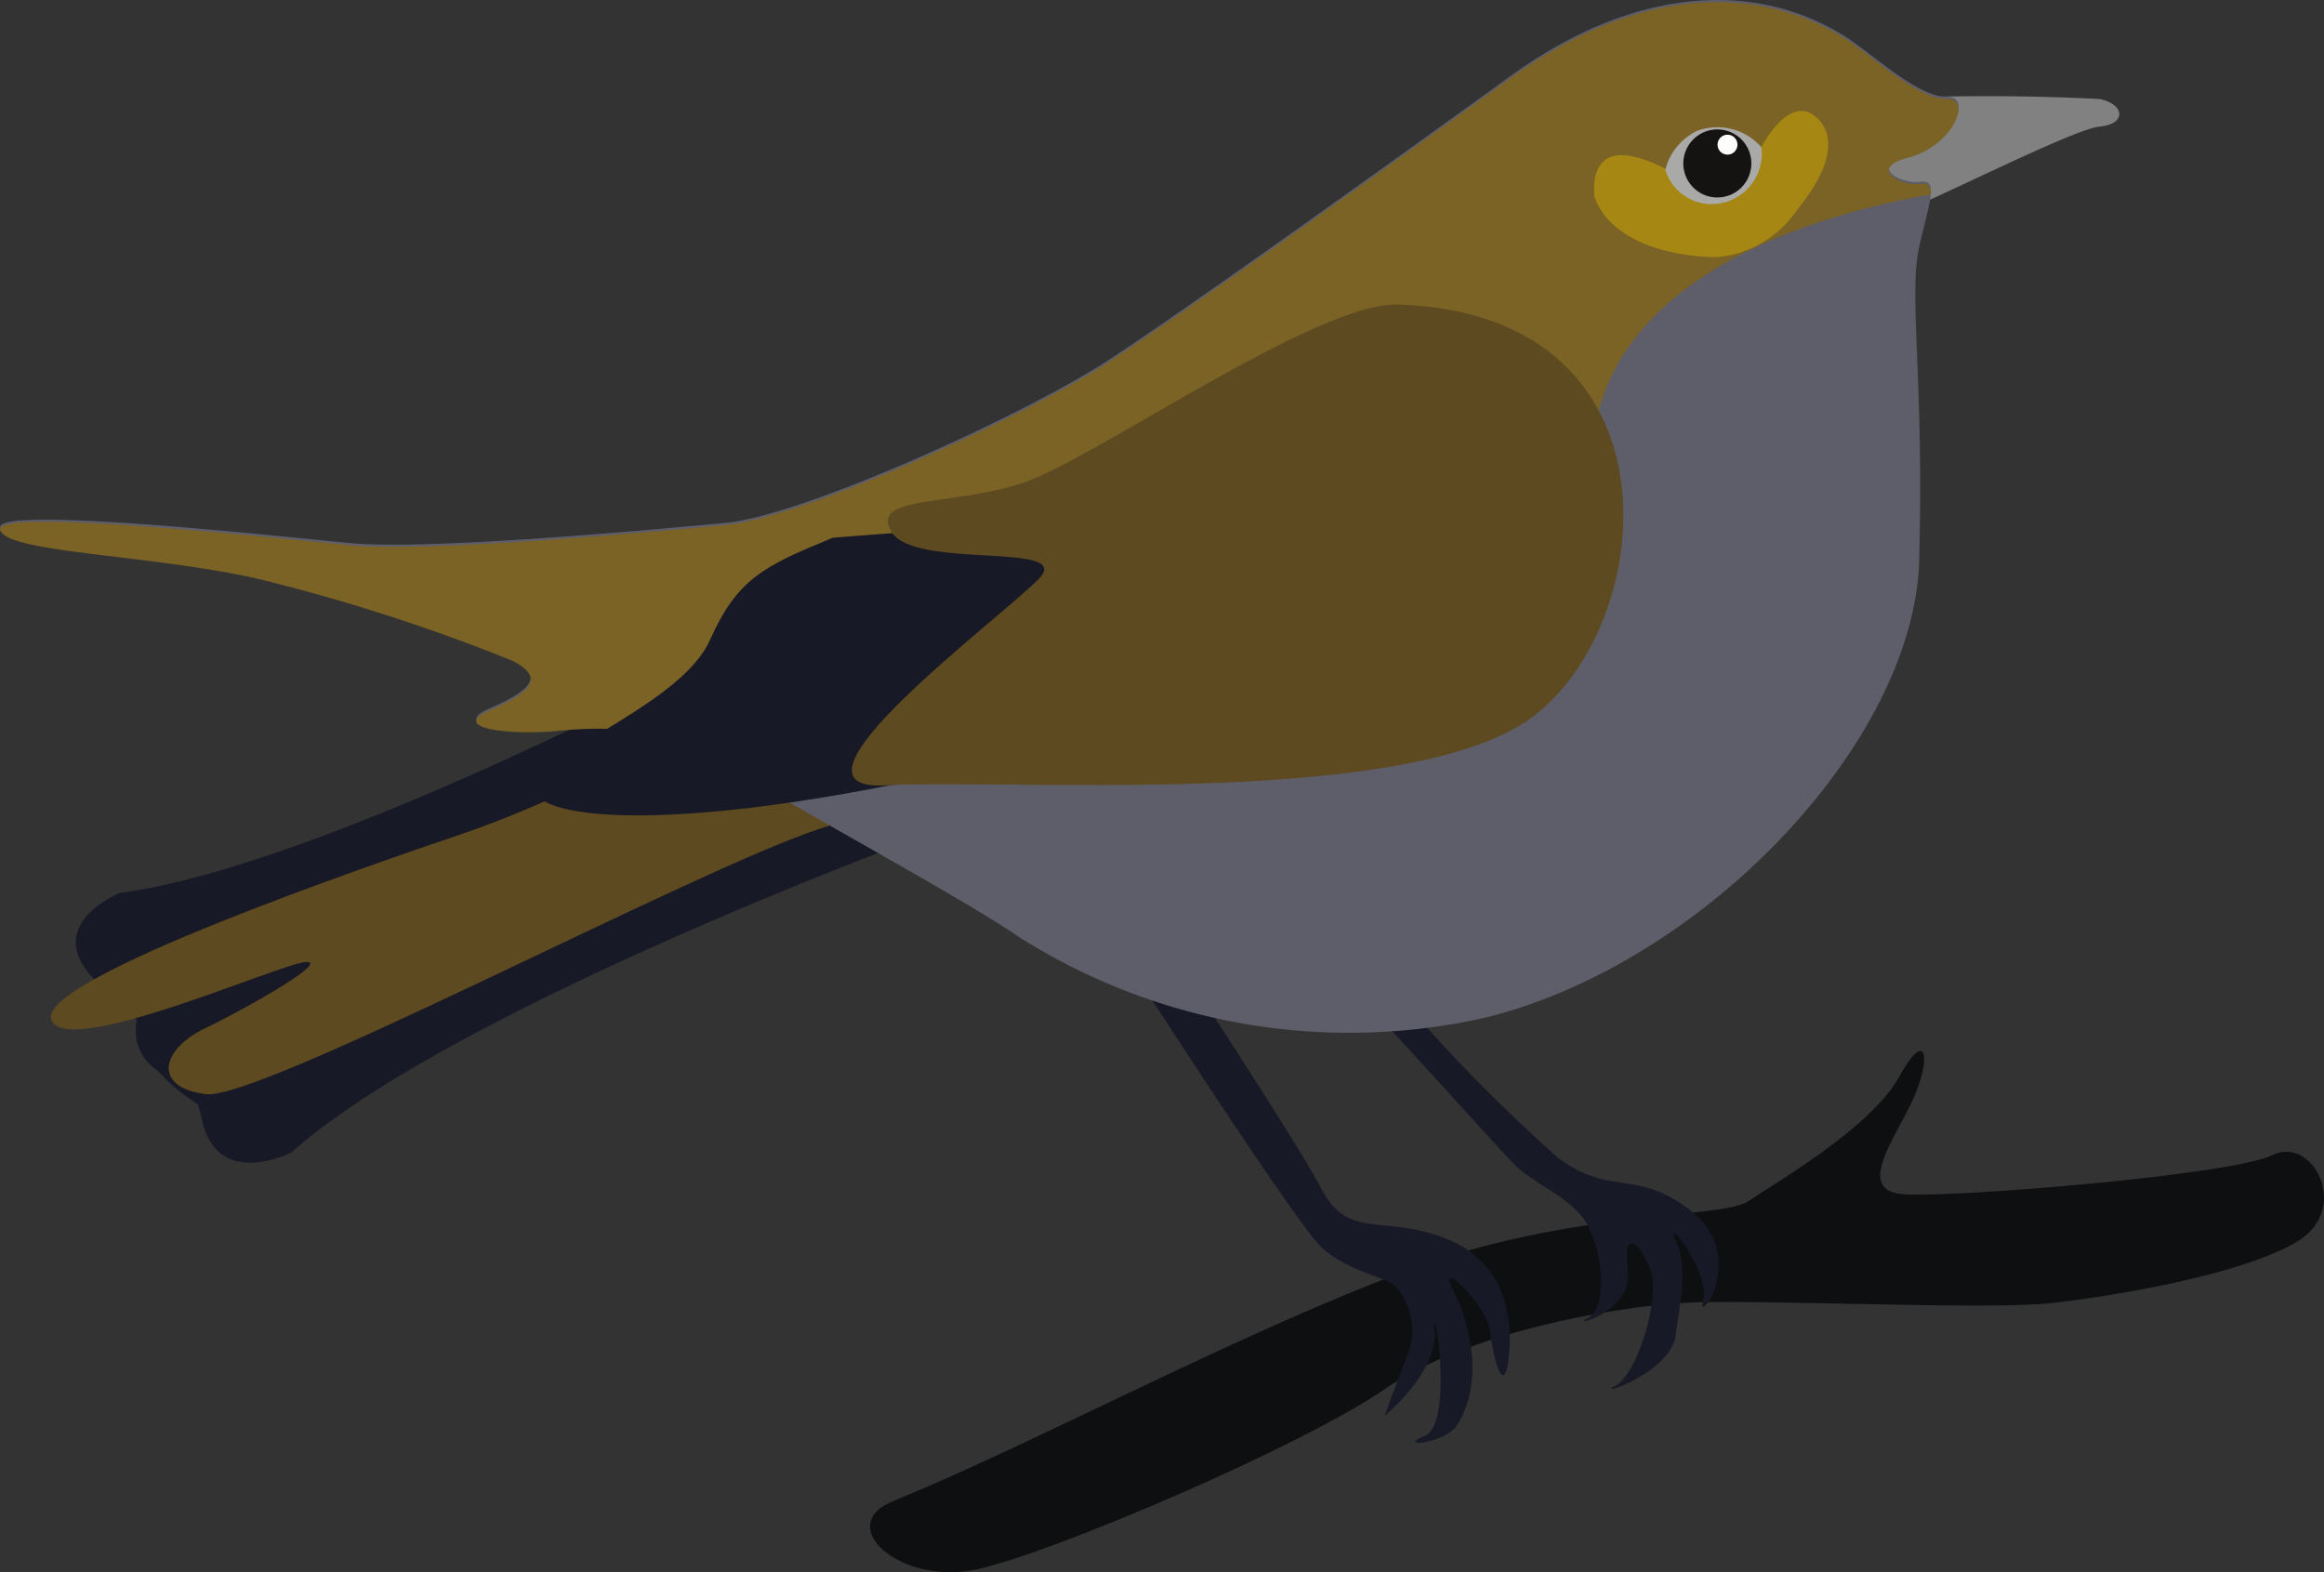 <svg id="Group_47" data-name="Group 47" xmlns="http://www.w3.org/2000/svg" width="99.469" height="67.281" viewBox="0 0 99.469 67.281">
  <rect x="0" y="0" width="99.469" height="67.281" fill="#333333" stroke="none"/>
  <path id="Path_169" data-name="Path 169" d="M1752.55-3268.891c-1.944,1.095-4.563,4.762-9.386,8.863-6.184,2.962-14.448,6.522-19.764,7.232,0,0-3.442,1.372-1.032,3.76a8.186,8.186,0,0,0,1.76,1.661,2.046,2.046,0,0,0,.9,2.191,8.178,8.178,0,0,0,1.719,1.443c.075.306.141.51.141.51.577,3.22,3.856,1.542,3.856,1.542,6.823-6.108,26.942-13.516,26.942-13.516l2.264-3.473,1.959.5" transform="translate(-1718.269 3291.014)" fill="#181926"/>
  <path id="Path_170" data-name="Path 170" d="M1757.13-3230.183c-3.69,1.624-1.468-.414-6.9,1.373s-23.977,11.65-26.275,11.36-1.925-1.912-.031-2.821,5.507-2.986,4.237-2.825-10.314,4.181-10.826,2.435,13.814-6.65,17.555-7.918,7.307-3.246,9.074-3.871C1749.867-3234.538,1757.13-3230.183,1757.13-3230.183Z" transform="translate(-1715.144 3264.28)" fill="#5e4a20"/>
  <path id="Path_171" data-name="Path 171" d="M1855.92-3159.909c5.729-2.322,14.855-7.222,22.007-9.876s13.419-2.171,14.6-2.964,5.26-3.155,6.441-5.3,1.4-.859.644.858-2.577,4-.429,4.149,14.064-.821,15.781-1.68,3.435,2.362.966,3.758-7.622,2.254-10.413,2.576-12.961-.193-15.9,0-9.109,1.248-12.651,3.684-14.064,6.946-17.392,7.7S1853.345-3158.866,1855.92-3159.909Z" transform="translate(-1817.696 3224.157)" fill="#0d0f11"/>
  <path id="Path_172" data-name="Path 172" d="M2023.246-3339.456a96.516,96.516,0,0,1,9.661,0c1.074.214,1.181,1.074,0,1.181s-8.051,3.65-8.8,3.758-1.181-1.52-.859-2.531A5.47,5.47,0,0,0,2023.246-3339.456Z" transform="translate(-1943.047 3343.693)" fill="#818181"/>
  <path id="Path_173" data-name="Path 173" d="M1937.6-3187.825c1.5,1.5,5.689,6.226,6.549,7.085s2.469,1.4,3.113,2.577.859,3.543,0,3.972,1.932-.215,1.718-2.04.537-1.181.966,0-.536,4.4-1.5,4.938,2.362-.537,2.577-2.147.536-2.9,0-4.08,1.5,1.4,1.181,2.577,1.932-1.825-.429-3.758-3.542-.644-5.8-2.362a71.011,71.011,0,0,1-6.656-6.763Z" transform="translate(-1879.306 3230.602)" fill="#181926"/>
  <path id="Path_174" data-name="Path 174" d="M1899.261-3194.029s6.978,10.843,8.052,11.809,2.469,1.18,3.113,1.61a2.849,2.849,0,0,1,.536,3.006c-.429,1.073-.966,2.576-.966,2.576s2.254-1.825,2.146-3.649.859,3.972-.429,4.509.879.329,1.379-.463c1.257-1.992.447-4.583-.2-5.871s1.5.752,1.611,1.825.537,2.684.751,1.5.322-4.187-2.469-5.367-4.3.06-5.48-2.171-6.221-9.853-6.221-9.853Z" transform="translate(-1850.731 3235.625)" fill="#181926"/>
  <path id="Path_175" data-name="Path 175" d="M1787.908-3354.063c-3.513-2.318-8.716-2.576-14.5,1.61s-13.732,9.876-17.167,12.131-12.989,6.656-16.425,6.978-12.775,1.181-16.1.859-15.244-1.611-14.922-.644,6.081,1.02,10.842,2.04a79.636,79.636,0,0,1,11.058,3.543c1.5.751.751,1.4-.966,2.147s.859,1.073,3.006.859,4.724-.107,6.549,1.181,10.628,6.012,13.1,7.73a26.425,26.425,0,0,0,20.075,3.435c9.339-2.362,18.25-11.809,18.465-19.538s-.46-11.4,0-13.419.839-2.9.044-2.791-2.3-.656-.473-1.133,2.779-2.532,1.6-2.507S1788.919-3353.4,1787.908-3354.063Z" transform="translate(-1708.782 3355.724)" fill="#5e5e6b"/>
  <path id="Path_176" data-name="Path 176" d="M1851.46-3282.679c-3.9.929-20.182,3.436-22.222,4.294a1.7,1.7,0,0,0,0,3.221c1.024.343,0,2.576,1.825,3.113s17.391-2.361,20.4-3.972S1852.933-3283.029,1851.46-3282.679Z" transform="translate(-1797.669 3301.301)" fill="#181926"/>
  <path id="Path_177" data-name="Path 177" d="M1739.986-3322.533c7.181.043,19.721-.711,21.689-6.373,2.783-8.008,15.31-7.859,15.31-7.859.951-7.187,10.09-9.613,14.432-10.363.013-.352-.109-.5-.46-.451-.795.107-2.3-.656-.473-1.133s2.779-2.532,1.6-2.507-3.169-1.812-4.18-2.479c-3.513-2.317-8.716-2.576-14.5,1.61s-13.732,9.877-17.167,12.131-12.989,6.656-16.425,6.978-12.775,1.181-16.1.859-15.244-1.611-14.922-.644,6.081,1.019,10.842,2.04a79.589,79.589,0,0,1,11.058,3.542c1.5.751.751,1.4-.966,2.147s.859,1.074,3.006.859,4.724-.107,6.549,1.18C1739.452-3322.871,1739.693-3322.715,1739.986-3322.533Z" transform="translate(-1708.782 3355.452)" fill="#7b6225"/>
  <path id="Path_178" data-name="Path 178" d="M1811.433-3268c-2.9,1.193-4.08,1.723-5.26,4.375s-6.549,4.508-7.407,6.1,5.9,2.519,20.4-1.061,14.449-8.882,12.968-9.943S1811.433-3268,1811.433-3268Z" transform="translate(-1775.785 3291.015)" fill="#181926"/>
  <path id="Path_179" data-name="Path 179" d="M1875.267-3304.572c-3.507-.111-13.049,6.661-16.108,7.651s-6.556.506-5.554,2.1,7.791.391,6.308,1.968-11.736,9.14-6.584,8.86,21.182.927,27.087-2.522S1888.063-3304.167,1875.267-3304.572Z" transform="translate(-1815.432 3317.606)" fill="#5e4a20"/>
  <path id="Path_180" data-name="Path 180" d="M1983.614-3335.3s1.03-2.173,2.165-1.7c0,0,2.133.9-.5,4.147a4.635,4.635,0,0,1-3.458,2.045s-4.213.076-5.224-2.547c0,0-.32-1.984,1.343-1.81s3.775,1.953,3.775,1.953A4.238,4.238,0,0,0,1983.614-3335.3Z" transform="translate(-1908.346 3341.816)" fill="#d7b200" opacity="0.46"/>
  <g id="Group_45" data-name="Group 45" transform="translate(71.276 5.409)">
    <path id="Path_181" data-name="Path 181" d="M1992.651-3333.6a2.5,2.5,0,0,0-2.739-.708,2.532,2.532,0,0,0-1.372,1.675,2.08,2.08,0,0,0,2.51,1.4A2.154,2.154,0,0,0,1992.651-3333.6Z" transform="translate(-1988.539 3334.494)" fill="#a9a9a8"/>
    <path id="Path_182" data-name="Path 182" d="M1991.658-3332.019a1.456,1.456,0,0,0,1.87.86,1.456,1.456,0,0,0,.86-1.871,1.455,1.455,0,0,0-1.87-.859A1.455,1.455,0,0,0,1991.658-3332.019Z" transform="translate(-1990.796 3334.111)" fill="#151311"/>
    <circle id="Ellipse_9" data-name="Ellipse 9" cx="0.427" cy="0.427" r="0.427" transform="translate(2.235 0.356)" fill="#fdfefb"/>
  </g>
</svg>
